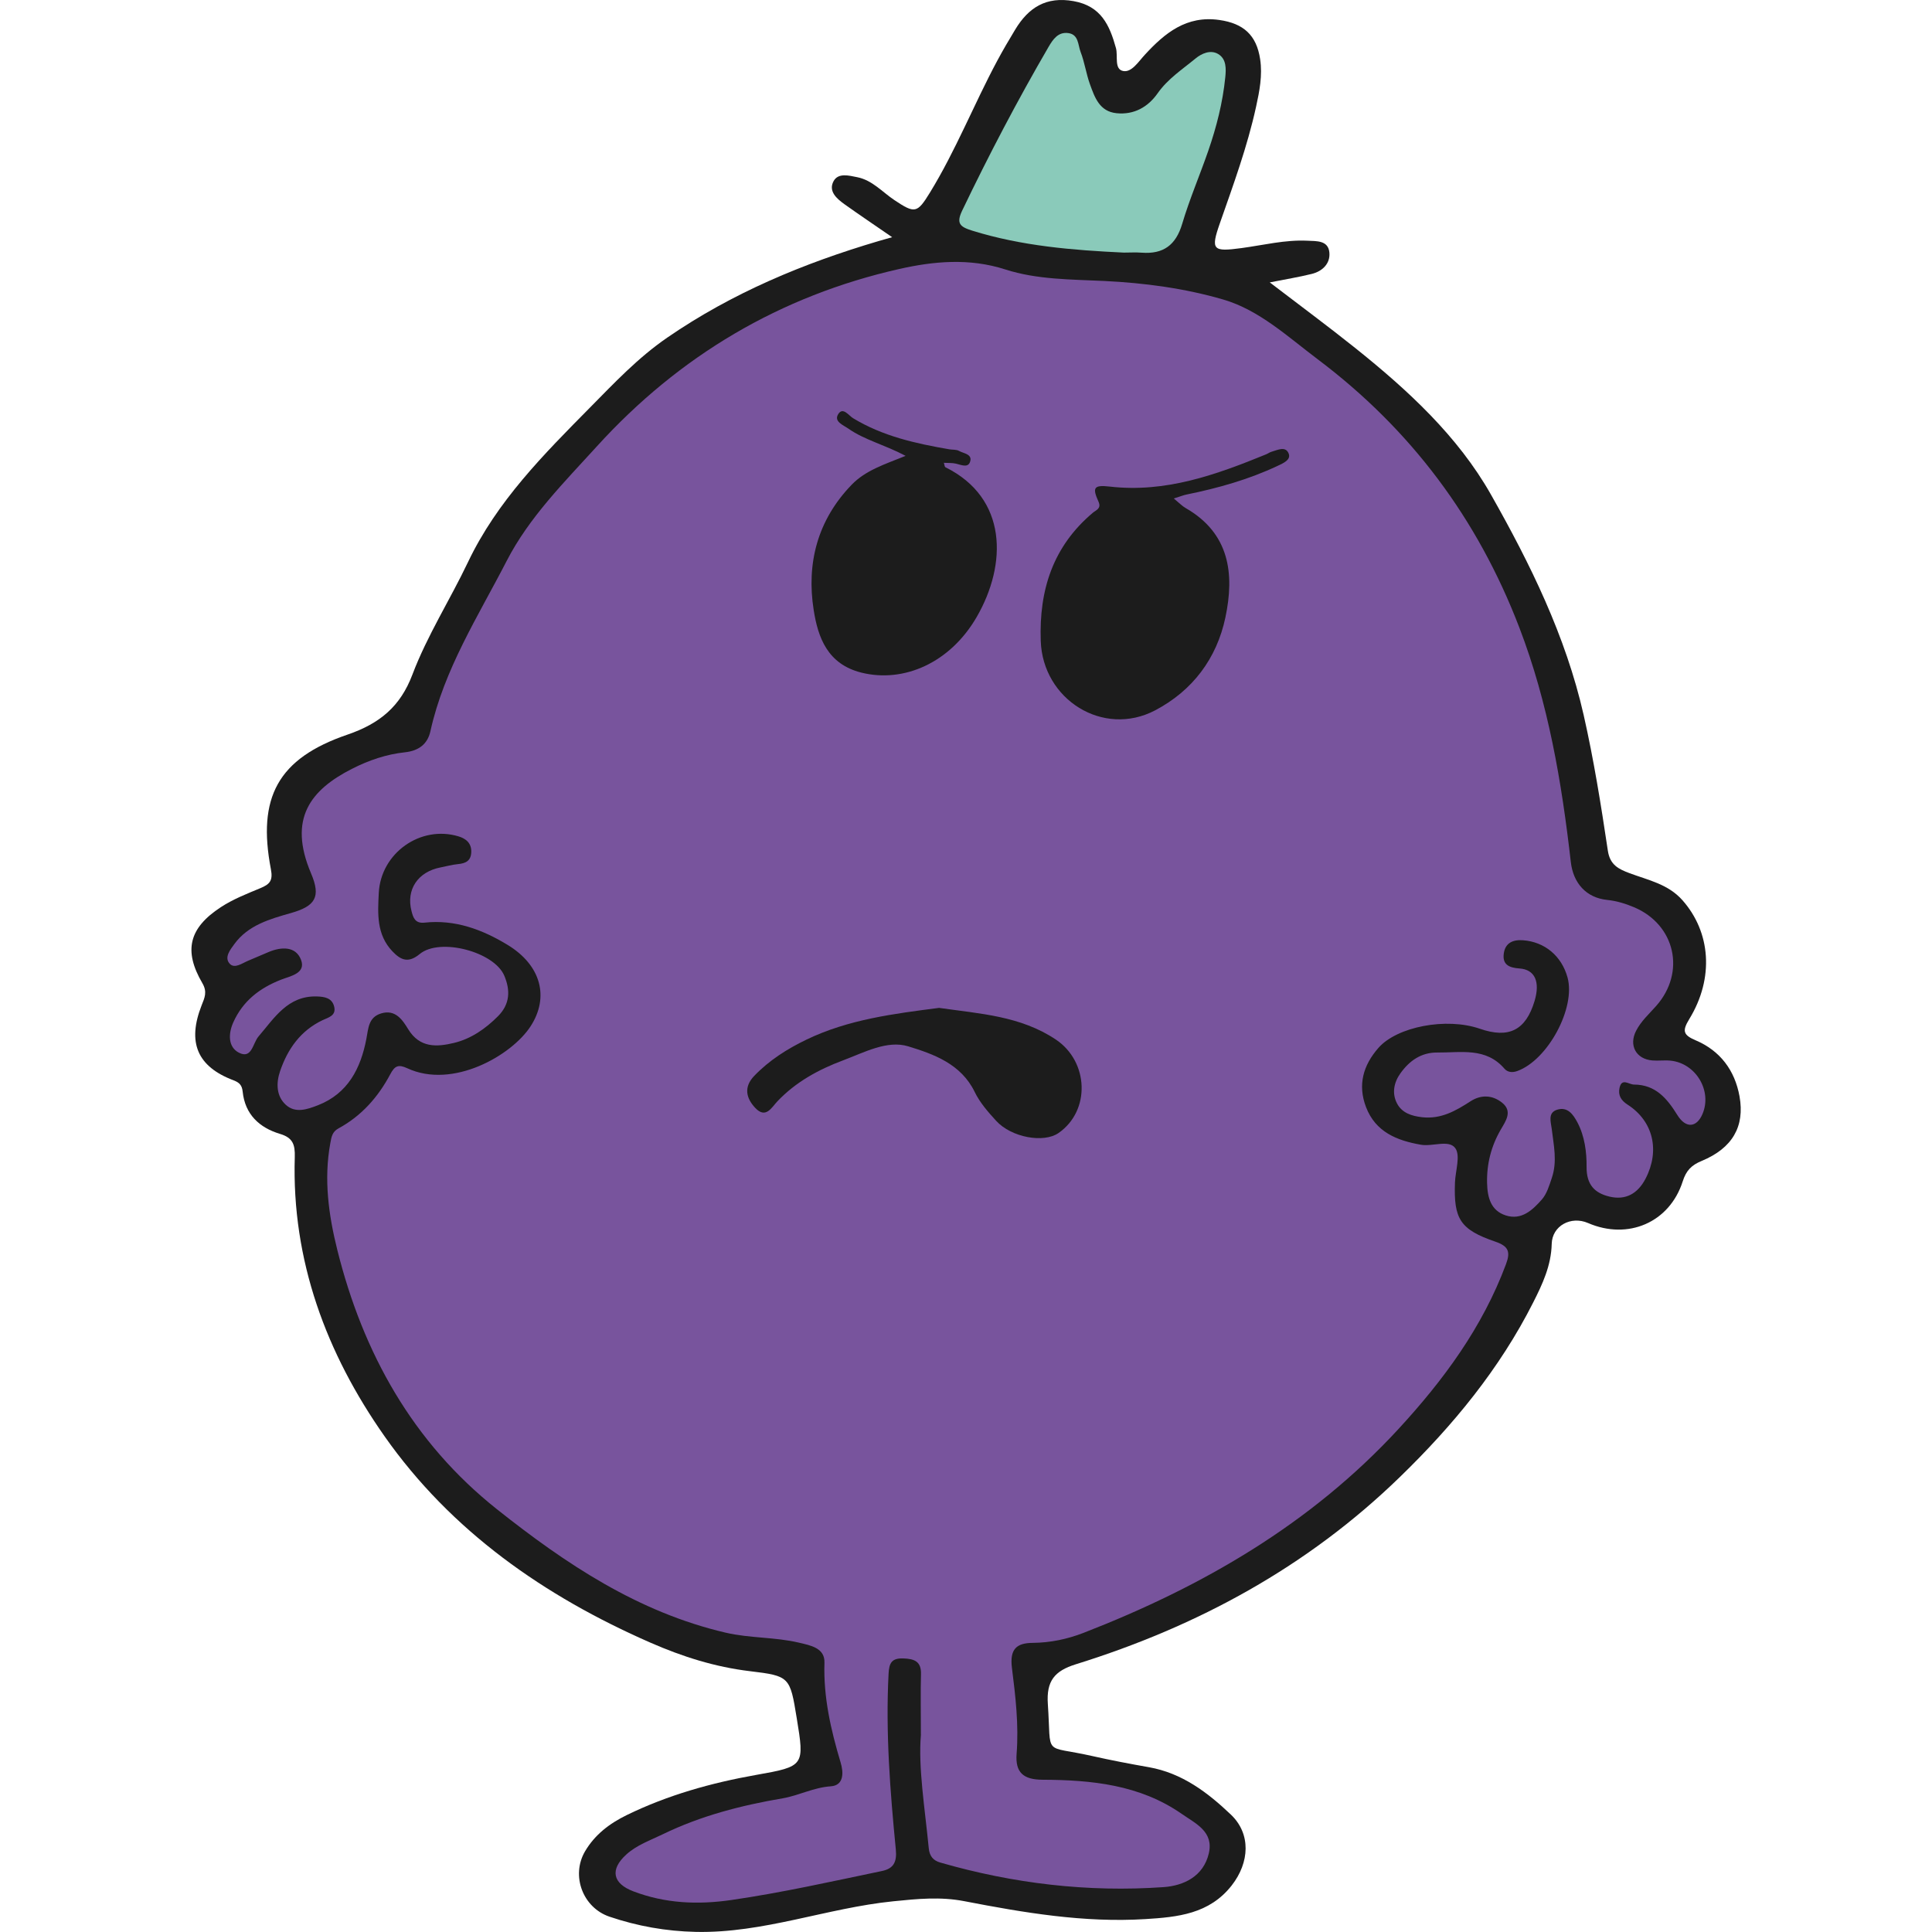 <?xml version="1.0" encoding="UTF-8"?>
<svg id="Layer_1" data-name="Layer 1" xmlns="http://www.w3.org/2000/svg" viewBox="0 0 512 512">
  <defs>
    <style>
      .cls-1 {
        fill: #1c1c1c;
      }

      .cls-2 {
        fill: #78549d;
      }

      .cls-3 {
        fill: #8acaba;
      }
    </style>
  </defs>
  <g id="bBQM6U">
    <g>
      <path class="cls-1" d="M236.46,62.88c-4.83-3.33-8.79-5.99-12.67-8.76-2.06-1.48-4.32-3.44-2.89-6.1,1.24-2.3,4.1-1.49,6.28-1.06,3.99.79,6.64,3.93,9.86,6.08,5.41,3.61,6.03,3.49,9.4-2,6.86-11.18,11.66-23.41,17.84-34.94,1.5-2.8,3.12-5.55,4.77-8.28,3.52-5.82,8.19-8.82,15.46-7.52,7.27,1.3,9.54,6.34,11.23,12.44.58,2.11-.53,5.61,1.92,6.08,2.24.43,4.05-2.49,5.71-4.28,5.33-5.8,11.04-10.48,19.74-9.25,6.44.91,9.88,4.02,10.84,10.39.65,4.3-.17,8.47-1.08,12.62-2.31,10.55-6.02,20.66-9.58,30.83-2.52,7.19-1.87,7.63,5.76,6.61,5.78-.78,11.5-2.23,17.39-1.95,2.43.12,5.57-.14,5.86,3.15.26,2.9-1.83,4.95-4.67,5.65-3.42.85-6.91,1.41-11.13,2.25,7.88,6.03,15.39,11.58,22.67,17.4,13.91,11.13,27.15,23.31,35.93,38.8,10.42,18.39,19.82,37.47,24.58,58.42,2.7,11.91,4.62,23.95,6.42,36,.57,3.78,2.86,4.86,5.77,5.95,4.92,1.84,10.19,2.87,13.98,7.14,7.49,8.44,8.49,20.61,1.83,31.51-1.92,3.14-1.64,4.22,1.7,5.64,6.47,2.75,10.36,7.93,11.61,14.83,1.44,8.01-1.9,13.77-10.06,17.14-2.71,1.12-4.09,2.57-4.99,5.4-3.49,10.92-14.51,15.63-25.1,11.04-4.51-1.95-9.51.72-9.62,5.55-.14,5.73-2.44,10.63-4.91,15.51-8.89,17.59-21.21,32.55-35.29,46.22-24.48,23.8-53.57,39.6-85.92,49.66-5.65,1.76-7.83,4.43-7.41,10.53.98,14.26-1.49,10.79,11.7,13.77,5,1.13,10.05,2.09,15.1,2.98,8.78,1.56,15.54,6.68,21.72,12.57,5.34,5.09,4.96,12.66.22,18.74-5.95,7.63-14.41,8.41-22.9,8.94-16.23,1.01-32.14-1.69-47.99-4.75-6.3-1.22-12.39-.62-18.81.03-17.62,1.78-34.41,8.5-52.33,8.11-7.88-.17-15.47-1.52-22.88-4.03-7.09-2.41-10.25-10.89-6.48-17.32,2.6-4.42,6.49-7.38,11.06-9.61,10.89-5.31,22.4-8.53,34.29-10.64,12.84-2.27,12.82-2.4,10.75-15.06-1.78-10.91-1.84-11.17-12.39-12.43-9.24-1.1-17.94-3.86-26.4-7.57-28.1-12.31-52.77-29.51-70.48-54.74-15.38-21.91-24.59-46.52-23.75-73.94.1-3.32-.52-5.12-3.92-6.14-5.46-1.64-9.27-5.17-9.89-11.2-.17-1.68-.87-2.41-2.4-2.99-9.64-3.63-12.35-10.04-8.47-19.9.77-1.95,1.56-3.51.19-5.85-5.03-8.6-3.57-14.61,4.89-20.14,3.22-2.11,6.9-3.55,10.48-5.04,2.43-1.01,3.39-1.94,2.79-5.02-3.63-18.97,1.79-29.34,20.3-35.67,8.66-2.96,14.04-7.56,17.19-15.88,3.94-10.41,9.98-19.83,14.75-29.85,7.71-16.19,20.09-28.55,32.37-40.99,6.43-6.51,12.67-13.15,20.4-18.47,17.27-11.89,36.18-19.74,56.09-25.62.81-.24,1.63-.46,3.57-1.02Z"/>
      <path class="cls-2" d="M244.04,459.67c0-6.74-.1-11.36.03-15.96.1-3.4-1.7-4.1-4.65-4.21-3.12-.12-3.79,1.22-3.94,4.05-.81,15.59.41,31.09,1.92,46.57.33,3.36-.61,5.08-3.69,5.72-13.25,2.76-26.45,5.73-39.87,7.68-8.95,1.3-17.55.92-26.01-2.3-5.46-2.08-6.27-5.74-1.86-9.75,2.77-2.52,6.35-3.76,9.69-5.38,10.09-4.9,20.75-7.64,31.77-9.52,4.24-.73,8.18-2.87,12.73-3.18,3.58-.24,3.38-3.77,2.62-6.29-2.59-8.66-4.59-17.31-4.29-26.48.12-3.9-3.65-4.57-6.86-5.32-6.36-1.49-12.91-1.13-19.34-2.63-23.23-5.42-42.39-18.25-60.59-32.7-22.33-17.73-35.5-41.41-42.31-68.73-2.3-9.22-3.62-18.7-1.85-28.3.3-1.65.5-3,2.16-3.9,6.11-3.31,10.53-8.33,13.74-14.38,1.15-2.16,2.1-2.68,4.48-1.57,12.08,5.62,27.67-3.4,32.67-11.08,5.05-7.76,2.79-16.21-6.06-21.6-6.69-4.07-13.95-6.78-22.02-5.9-2.55.28-3.03-1.41-3.46-3.09-1.47-5.68,1.71-10.39,7.68-11.54,1.56-.3,3.11-.74,4.69-.89,2.02-.19,3.38-.88,3.47-3.15.09-2.4-1.41-3.6-3.37-4.19-10.09-3.05-20.6,4.43-21.14,14.98-.28,5.51-.63,11.02,3.62,15.49,2.26,2.38,4.25,3.17,7.24.7,5.33-4.4,19.71-.61,22.4,5.74,1.61,3.82,1.57,7.5-1.67,10.75-3.33,3.34-7.15,5.99-11.65,7.07-4.49,1.08-9.06,1.42-12.15-3.64-1.47-2.41-3.38-5.34-7.18-4.17-3.37,1.04-3.35,3.91-3.91,6.8-1.5,7.76-4.86,14.42-12.82,17.53-2.83,1.1-5.97,2.2-8.5-.1-2.61-2.37-2.58-5.87-1.53-8.95,2-5.85,5.41-10.71,11.24-13.49,1.52-.72,3.68-1.17,3.09-3.59-.56-2.32-2.57-2.64-4.59-2.7-7.71-.23-11.26,5.71-15.45,10.59-1.56,1.81-1.76,6.09-5.21,4.31-2.85-1.47-2.87-4.95-1.48-8.05,2.55-5.67,6.97-9.07,12.66-11.3,2.39-.94,6.67-1.64,5.28-5.27-1.39-3.64-5.25-3.49-8.69-2.01-1.78.77-3.57,1.53-5.36,2.28-1.58.66-3.54,2.17-4.84.78-1.55-1.67.17-3.76,1.2-5.18,3.65-5.05,9.44-6.67,15-8.25,6.47-1.84,8.03-4.23,5.35-10.52-6.17-14.52-.1-22.12,10.79-27.68,4.49-2.29,9.17-3.88,14.04-4.4,3.85-.41,6.07-2.29,6.8-5.58,3.63-16.48,12.69-30.52,20.24-45.19,5.95-11.55,15.22-20.79,23.91-30.35,21.82-23.99,48.57-39.84,80.11-46.97,9.03-2.04,18.55-2.96,28.11.13,8.37,2.7,17.43,2.63,26.2,3.05,10.75.52,21.42,1.96,31.58,4.93,9.49,2.77,17.05,9.84,24.97,15.8,24.67,18.57,42.37,42.2,53.45,71.1,7.71,20.1,11.23,40.97,13.65,62.14.63,5.55,4.03,9.49,9.65,10.06,2.5.26,4.84.98,7.12,1.94,10.92,4.62,13.76,17.23,5.86,26.15-1.87,2.12-4,4.01-5.32,6.58-2,3.86-.03,7.52,4.32,7.87,1.58.13,3.2-.11,4.78.05,6.74.67,11.11,8.02,8.48,14.16-1.54,3.6-4.41,3.88-6.66.25-2.75-4.44-5.8-8.05-11.5-8.07-1.34,0-3.23-1.86-3.82.9-.41,1.91.38,3.3,2.12,4.41,6.84,4.39,8.63,12.19,4.79,19.61-2.08,4.01-5.3,5.8-9.59,4.77-3.88-.94-6.09-3.1-6.05-7.88.03-3.89-.49-8.12-2.44-11.8-1.12-2.1-2.59-4.19-5.34-3.35-2.59.79-1.67,3.31-1.46,5.05.51,4.37,1.53,8.62.02,13.06-.69,2.04-1.31,4.19-2.65,5.71-2.46,2.79-5.39,5.56-9.58,4.19-3.95-1.29-4.83-4.79-4.92-8.55-.12-5.07,1.07-9.77,3.62-14.17,1.31-2.26,3.2-4.83.4-7.11-2.51-2.04-5.54-2.26-8.42-.4-3.9,2.52-7.79,4.77-12.79,4.22-2.87-.32-5.36-1.16-6.67-3.64-1.41-2.68-.85-5.58.91-8.02,2.38-3.31,5.47-5.53,9.78-5.49,6.25.06,12.84-1.43,17.77,4.28.81.94,2.04,1.12,3.42.62,8.08-2.93,15.52-16.71,13.3-24.79-1.57-5.7-6.04-9.43-11.78-9.86-2.63-.2-4.68.65-5.1,3.43-.46,3.04,1.39,3.85,4.16,4.05,4.1.28,5.5,3.55,3.99,8.6-2.32,7.76-6.8,10.04-14.51,7.37-8.87-3.07-21.94-.56-26.88,5.08-4.06,4.64-5.52,9.82-3.28,15.69,2.53,6.61,8.21,8.87,14.55,9.97,3.1.54,7.42-1.42,9.1.9,1.43,1.98.04,6-.08,9.11-.36,9.65,1.35,12.47,10.69,15.67,3.53,1.21,4.06,2.7,2.83,5.98-6.23,16.73-16.55,30.72-28.52,43.7-23.2,25.16-51.92,41.76-83.44,54-4.25,1.65-8.77,2.61-13.44,2.65-4.26.03-6.16,1.6-5.53,6.63.95,7.51,1.84,15.12,1.24,22.76-.38,4.93,1.75,6.86,6.87,6.88,12.96.06,25.76,1.3,36.89,9.05,3.74,2.6,8.54,4.72,7.17,10.5-1.44,6.08-6.67,8.54-11.99,8.91-20.07,1.41-39.82-.94-59.16-6.51-1.82-.52-2.85-1.64-3.06-3.79-1.04-10.72-2.82-21.38-2.08-30.08Z"/>
      <path class="cls-3" d="M297.78,66.94c-13.55-.64-27.03-1.74-40.11-5.81-3.25-1.01-4.33-1.89-2.68-5.33,7.07-14.74,14.65-29.21,22.87-43.34,1.18-2.02,2.54-4.07,5.27-3.69,2.75.38,2.53,3.16,3.24,4.99,1.07,2.76,1.47,5.78,2.48,8.57,1.26,3.47,2.53,7.22,7.05,7.67,4.64.47,8.33-1.64,10.88-5.27,2.71-3.86,6.56-6.35,10.06-9.24,1.56-1.29,3.91-2.38,5.95-1.2,2.26,1.31,2.15,3.96,1.92,6.21-.67,6.67-2.32,13.15-4.51,19.48-2.24,6.47-4.96,12.79-6.91,19.35-1.67,5.63-5,8.06-10.72,7.63-1.58-.12-3.18-.02-4.77-.02Z"/>
      <path class="cls-1" d="M311.06,132.1c1.51,1.24,2.24,2.02,3.13,2.53,11.7,6.7,13,17.47,10.55,29.02-2.3,10.87-8.69,19.38-18.62,24.6-13.75,7.22-29.78-2.84-30.31-18.39-.47-13.54,3.24-25.09,13.85-34.01.78-.65,2.28-1.08,1.46-2.89-1.69-3.74-1.28-4.5,3-4.01,14.78,1.7,28.13-3.12,41.4-8.54.49-.2.93-.54,1.44-.69,1.62-.46,3.77-1.61,4.57.52.61,1.64-1.45,2.51-2.91,3.2-7.7,3.63-15.83,5.92-24.15,7.61-.83.17-1.62.49-3.41,1.05Z"/>
      <path class="cls-1" d="M240,120.81c-5.6-2.97-10.85-4.19-15.19-7.23-1.37-.96-3.9-1.86-2.67-3.83,1.24-2,2.78.38,3.92,1.07,7.86,4.78,16.61,6.72,25.5,8.25.87.15,1.88.02,2.59.43,1.23.69,3.64.84,2.92,2.91-.57,1.66-2.37.77-3.74.46-.99-.23-2.06-.15-3.2-.22.19.57.2,1.07.41,1.17,16.5,8.16,16.39,25.68,8.3,39.68-7.05,12.2-19.37,17.55-30.57,14.75-8.98-2.25-11.49-9.31-12.63-16.56-1.96-12.41,1-23.86,10.06-33.23,3.69-3.81,8.61-5.36,14.29-7.65Z"/>
      <path class="cls-1" d="M248.87,267.1c10.81,1.56,21.57,2.11,30.98,8.42,8.67,5.83,9.21,18.82.67,24.74-3.93,2.73-12.49,1.19-16.52-3.22-2.14-2.34-4.32-4.82-5.68-7.63-3.62-7.48-10.92-10.07-17.64-12.12-5.58-1.71-11.67,1.63-17.27,3.72-6.49,2.43-12.51,5.71-17.38,10.84-1.56,1.64-3.08,4.74-5.89,1.75-2.41-2.57-3.1-5.51-.28-8.46,3.98-4.15,8.77-7.18,13.86-9.63,11.13-5.37,23.23-6.87,35.14-8.41Z"/>
    </g>
  </g>
</svg>